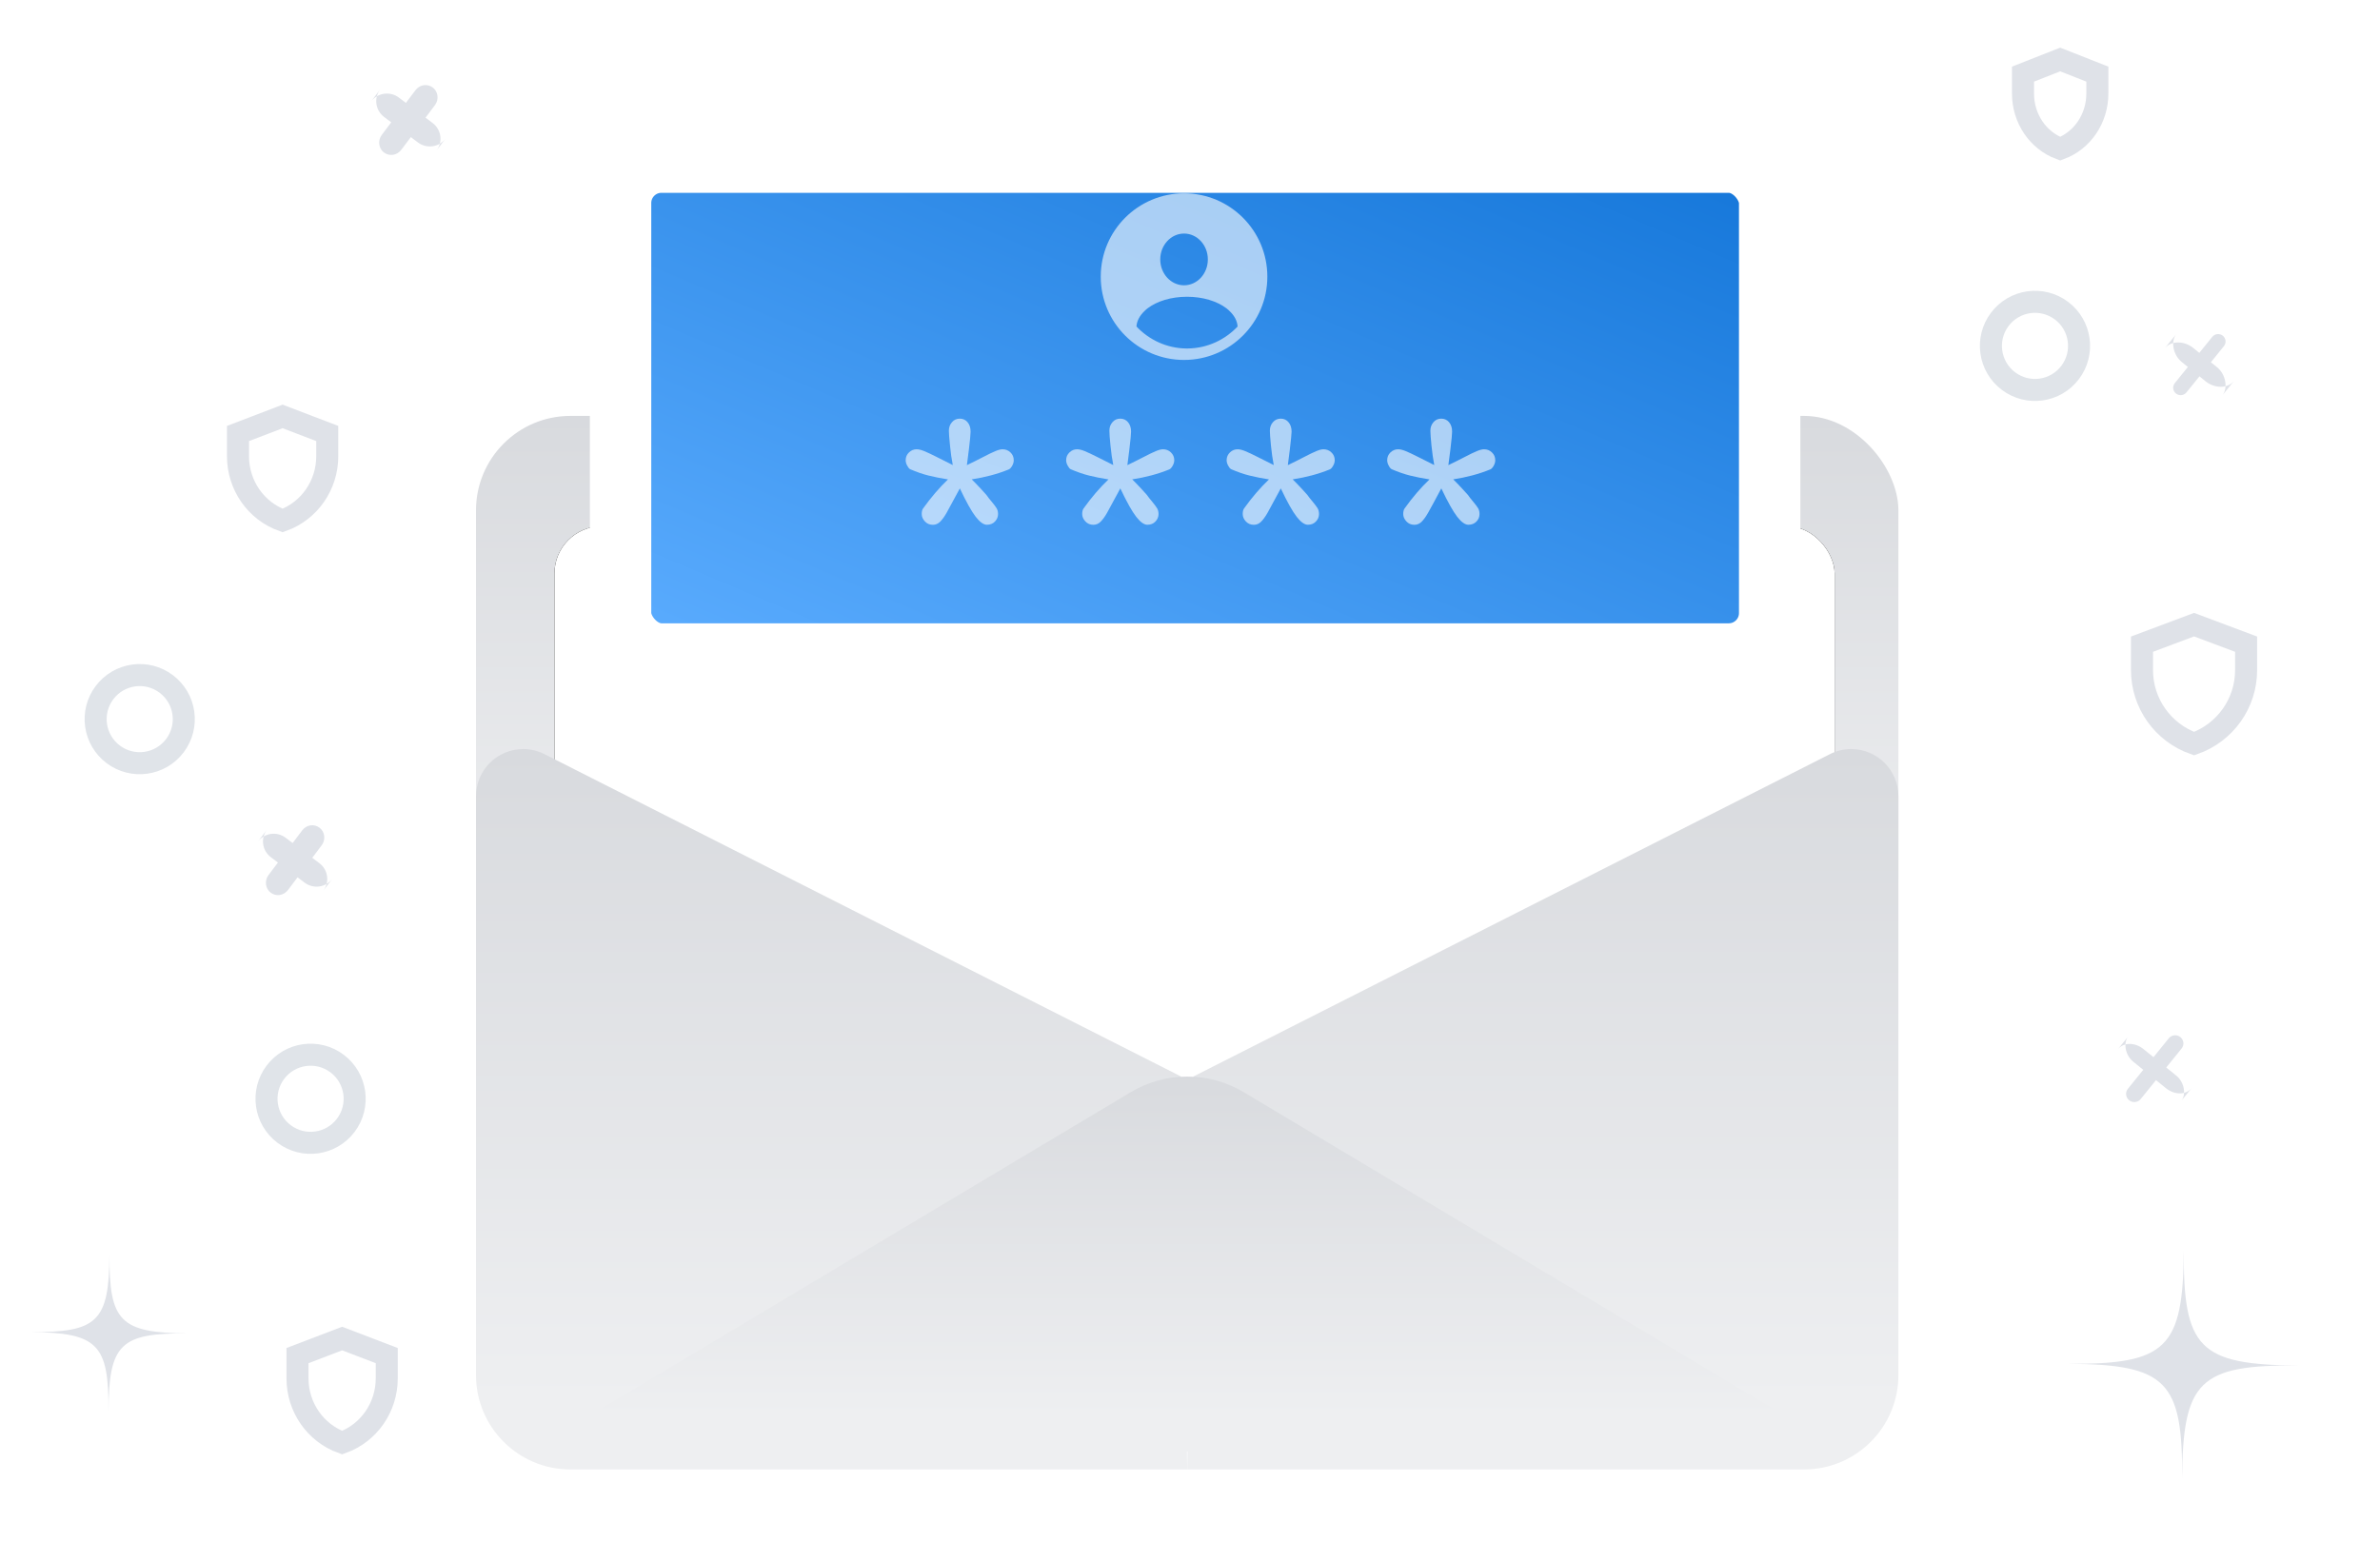 <?xml version="1.0" encoding="UTF-8"?>
<svg width="54px" height="35px" viewBox="0 0 54 35" version="1.1" xmlns="http://www.w3.org/2000/svg" xmlns:xlink="http://www.w3.org/1999/xlink">
    <!-- Generator: Sketch 52.5 (67469) - http://www.bohemiancoding.com/sketch -->
    <title>Yahoo Email OTP </title>
    <desc>Created with Sketch.</desc>
    <defs>
        <filter x="-19.7%" y="-29.5%" width="139.4%" height="163.6%" filterUnits="objectBoundingBox" id="filter-1">
            <feOffset dx="0" dy="1" in="SourceAlpha" result="shadowOffsetOuter1"></feOffset>
            <feGaussianBlur stdDeviation="1" in="shadowOffsetOuter1" result="shadowBlurOuter1"></feGaussianBlur>
            <feColorMatrix values="0 0 0 0 0   0 0 0 0 0   0 0 0 0 0  0 0 0 0.15 0" type="matrix" in="shadowBlurOuter1" result="shadowMatrixOuter1"></feColorMatrix>
            <feMerge>
                <feMergeNode in="shadowMatrixOuter1"></feMergeNode>
                <feMergeNode in="SourceGraphic"></feMergeNode>
            </feMerge>
        </filter>
        <linearGradient x1="50%" y1="90.702%" x2="50%" y2="0%" id="linearGradient-2">
            <stop stop-color="#EEEFF1" offset="0%"></stop>
            <stop stop-color="#D8DADE" offset="100%"></stop>
        </linearGradient>
        <rect id="path-3" x="1.78" y="2.504" width="29.046" height="18.641" rx="1.071"></rect>
        <filter x="-5.2%" y="-8.0%" width="110.3%" height="116.1%" filterUnits="objectBoundingBox" id="filter-4">
            <feOffset dx="0" dy="0" in="SourceAlpha" result="shadowOffsetOuter1"></feOffset>
            <feGaussianBlur stdDeviation="0.5" in="shadowOffsetOuter1" result="shadowBlurOuter1"></feGaussianBlur>
            <feColorMatrix values="0 0 0 0 0.878   0 0 0 0 0.894   0 0 0 0 0.914  0 0 0 1 0" type="matrix" in="shadowBlurOuter1"></feColorMatrix>
        </filter>
        <filter x="-34.0%" y="-85.0%" width="168.0%" height="270.0%" filterUnits="objectBoundingBox" id="filter-5">
            <feOffset dx="0" dy="1" in="SourceAlpha" result="shadowOffsetOuter1"></feOffset>
            <feGaussianBlur stdDeviation="1" in="shadowOffsetOuter1" result="shadowBlurOuter1"></feGaussianBlur>
            <feColorMatrix values="0 0 0 0 0   0 0 0 0 0   0 0 0 0 0  0 0 0 0.15 0" type="matrix" in="shadowBlurOuter1" result="shadowMatrixOuter1"></feColorMatrix>
            <feMerge>
                <feMergeNode in="shadowMatrixOuter1"></feMergeNode>
                <feMergeNode in="SourceGraphic"></feMergeNode>
            </feMerge>
        </filter>
        <linearGradient x1="100%" x2="0%" y2="100%" id="linearGradient-6">
            <stop stop-color="#1476D9" offset="0"></stop>
            <stop stop-color="#5CADFF" offset="1"></stop>
        </linearGradient>
        <filter x="-20.1%" y="-45.4%" width="142.0%" height="187.5%" filterUnits="objectBoundingBox" id="filter-7">
            <feOffset dx="0" dy="1" in="SourceAlpha" result="shadowOffsetOuter1"></feOffset>
            <feGaussianBlur stdDeviation="1" in="shadowOffsetOuter1" result="shadowBlurOuter1"></feGaussianBlur>
            <feColorMatrix values="0 0 0 0 0   0 0 0 0 0   0 0 0 0 0  0 0 0 0.15 0" type="matrix" in="shadowBlurOuter1" result="shadowMatrixOuter1"></feColorMatrix>
            <feMerge>
                <feMergeNode in="shadowMatrixOuter1"></feMergeNode>
                <feMergeNode in="SourceGraphic"></feMergeNode>
            </feMerge>
        </filter>
    </defs>
    <g id="Yahoo-Email-OTP-" stroke="none" stroke-width="1" fill="none" fill-rule="evenodd">
        <path d="M47.712,29.122 C49.27,30.704 49.795,30.706 51.386,29.139 C49.795,30.706 49.789,31.232 51.347,32.812 C49.789,31.232 49.263,31.228 47.673,32.797 C49.263,31.228 49.27,30.704 47.712,29.122 Z" id="Path-Copy-15" fill="#DFE2E8" transform="translate(49.53, 30.967) rotate(-315) translate(-49.53, -30.967) "></path>
        <path d="M49.781,14.175 L48.6,14.618 L48.6,15.208 C48.6,15.957 49.074,16.625 49.781,16.875 C50.489,16.625 50.962,15.957 50.962,15.208 L50.962,14.618 L49.781,14.175 Z" id="Path-Copy-5" stroke="#DFE2E8" stroke-width="0.5"></path>
        <path d="M46.744,1.35 L45.9,1.682 L45.9,2.124 C45.9,2.687 46.238,3.188 46.744,3.375 C47.249,3.188 47.587,2.687 47.587,2.124 L47.587,1.682 L46.744,1.35 Z" id="Path-Copy-7" stroke="#DFE2E8" stroke-width="0.5"></path>
        <path d="M6.412,9.45 L5.4,9.837 L5.4,10.354 C5.4,11.01 5.806,11.594 6.412,11.812 C7.019,11.594 7.425,11.01 7.425,10.354 L7.425,9.837 L6.412,9.45 Z" id="Path-Copy-8" stroke="#DFE2E8" stroke-width="0.5"></path>
        <path d="M49.075,24.066 L49.368,24.066 C49.616,24.066 49.817,24.268 49.817,24.435 L49.817,24.066 C49.817,24.27 49.618,24.435 49.368,24.435 L49.075,24.435 L49.075,24.989 C49.075,25.091 48.989,25.173 48.889,25.173 C48.787,25.173 48.703,25.094 48.703,24.989 L48.703,24.435 L48.41,24.435 C48.162,24.435 47.961,24.233 47.961,24.066 L47.961,24.435 C47.961,24.231 48.16,24.066 48.41,24.066 L48.703,24.066 L48.703,23.512 C48.703,23.411 48.79,23.328 48.889,23.328 C48.992,23.328 49.075,23.408 49.075,23.512 L49.075,24.066 Z" id="Combined-Shape-Copy-6" fill="#DFE2E8" transform="translate(48.889, 24.251) rotate(39) translate(-48.889, -24.251) "></path>
        <path d="M50.071,8.068 L50.249,8.068 C50.523,8.068 50.746,8.294 50.746,8.48 L50.746,8.068 C50.746,8.296 50.511,8.48 50.249,8.48 L50.071,8.48 L50.071,8.95 C50.071,9.043 49.993,9.118 49.902,9.118 C49.809,9.118 49.733,9.045 49.733,8.95 L49.733,8.48 L49.555,8.48 C49.281,8.48 49.058,8.255 49.058,8.068 L49.058,8.48 C49.058,8.253 49.293,8.068 49.555,8.068 L49.733,8.068 L49.733,7.598 C49.733,7.506 49.812,7.43 49.902,7.43 C49.995,7.43 50.071,7.503 50.071,7.598 L50.071,8.068 Z" id="Combined-Shape-Copy-7" fill="#DFE2E8" transform="translate(49.902, 8.274) rotate(39) translate(-49.902, -8.274) "></path>
        <circle id="Oval-2-Copy-2" stroke="#E0E4E9" stroke-width="0.5" transform="translate(7.047, 24.934) scale(-1, 1) rotate(-37) translate(-7.047, -24.934) " cx="7.047" cy="24.934" r="1"></circle>
        <circle id="Oval-2-Copy-3" stroke="#E0E4E9" stroke-width="0.5" transform="translate(3.17, 16.319) scale(-1, 1) rotate(-37) translate(-3.17, -16.319) " cx="3.17" cy="16.319" r="1"></circle>
        <circle id="Oval-2-Copy-4" stroke="#E0E4E9" stroke-width="0.5" transform="translate(46.172, 7.849) scale(-1, 1) rotate(-37) translate(-46.172, -7.849) " cx="46.172" cy="7.849" r="1"></circle>
        <path d="M7.763,30.375 L6.75,30.762 L6.75,31.279 C6.75,31.935 7.156,32.519 7.763,32.737 C8.369,32.519 8.775,31.935 8.775,31.279 L8.775,30.762 L7.763,30.375 Z" id="Path-Copy-4" stroke="#DFE2E8" stroke-width="0.5"></path>
        <path d="M1.223,28.977 C2.294,30.063 2.655,30.065 3.75,28.989 C2.655,30.065 2.652,30.425 3.723,31.509 C2.652,30.425 2.29,30.423 1.196,31.499 C2.29,30.422 2.294,30.063 1.223,28.977 Z" id="Path-Copy-14" fill="#DFE2E8" transform="translate(2.473, 30.243) rotate(-315) translate(-2.473, -30.243) "></path>
        <path d="M6.975,19.243 L7.175,19.243 C7.423,19.243 7.624,19.443 7.624,19.69 L7.624,19.35 C7.624,19.597 7.426,19.797 7.175,19.797 L6.975,19.797 L6.975,20.154 C6.975,20.313 6.845,20.442 6.696,20.442 C6.542,20.442 6.418,20.321 6.418,20.154 L6.418,19.797 L6.217,19.797 C5.969,19.797 5.768,19.597 5.768,19.35 L5.768,19.69 C5.768,19.443 5.967,19.243 6.217,19.243 L6.418,19.243 L6.418,18.886 C6.418,18.727 6.547,18.598 6.696,18.598 C6.85,18.598 6.975,18.719 6.975,18.886 L6.975,19.243 Z" id="Combined-Shape" fill="#DFE2E8" transform="translate(6.696, 19.52) scale(-1, 1) rotate(-37) translate(-6.696, -19.52) "></path>
        <path d="M9.543,2.446 L9.743,2.446 C9.991,2.446 10.193,2.646 10.193,2.893 L10.193,2.553 C10.193,2.799 9.994,2.999 9.743,2.999 L9.543,2.999 L9.543,3.357 C9.543,3.516 9.414,3.645 9.265,3.645 C9.111,3.645 8.986,3.524 8.986,3.357 L8.986,2.999 L8.786,2.999 C8.538,2.999 8.337,2.8 8.337,2.553 L8.337,2.893 C8.337,2.646 8.535,2.446 8.786,2.446 L8.986,2.446 L8.986,2.089 C8.986,1.93 9.115,1.801 9.265,1.801 C9.418,1.801 9.543,1.922 9.543,2.089 L9.543,2.446 Z" id="Combined-Shape-Copy" fill="#DFE2E8" transform="translate(9.265, 2.723) scale(-1, 1) rotate(-37) translate(-9.265, -2.723) "></path>
        <g id="envelop" filter="url(#filter-1)" transform="translate(10.8, 8.438)">
            <g id="envelope-back">
                <rect fill="url(#linearGradient-2)" x="0" y="0" width="32.273" height="12.562" rx="2.143"></rect>
                <g id="envelope-inside">
                    <use fill="black" fill-opacity="1" filter="url(#filter-4)" xlink:href="#path-3"></use>
                    <use fill="#FFFFFF" fill-rule="evenodd" xlink:href="#path-3"></use>
                </g>
            </g>
        </g>
        <g id="message" transform="translate(14.512, 3.375)">
            <g filter="url(#filter-5)" transform="translate(0.264, 0)" fill="url(#linearGradient-6)" id="Rectangle-2-Copy-7" stroke="#FFFFFF" stroke-width="1.393">
                <g>
                    <g>
                        <rect x="-0.696" y="-0.696" width="26.072" height="11.162" rx="0.928"></rect>
                    </g>
                </g>
            </g>
            <path d="M12.893,2.512 C12.893,2.836 12.651,3.099 12.353,3.099 C12.055,3.099 11.813,2.836 11.813,2.512 C11.813,2.188 12.055,1.925 12.353,1.925 C12.651,1.925 12.893,2.188 12.893,2.512 M11.273,4.034 C11.282,3.906 11.346,3.789 11.452,3.687 C11.475,3.665 11.498,3.642 11.525,3.622 C11.736,3.461 12.059,3.359 12.42,3.359 C12.782,3.359 13.105,3.461 13.316,3.622 C13.343,3.642 13.366,3.665 13.389,3.687 C13.495,3.789 13.559,3.906 13.568,4.034 C13.282,4.337 12.883,4.527 12.441,4.533 L12.4,4.533 C11.958,4.527 11.559,4.337 11.273,4.034 M10.463,2.903 C10.463,3.947 11.309,4.793 12.353,4.793 C13.397,4.793 14.243,3.947 14.243,2.903 C14.243,1.859 13.397,1.012 12.353,1.012 C11.309,1.012 10.463,1.859 10.463,2.903 Z" id="Fill-1" fill-opacity="0.6" fill="#FFFFFF"></path>
        </g>
        <g id="envelope-front" transform="translate(10.8, 16.069)" fill="url(#linearGradient-2)">
            <g id="Group" filter="url(#filter-7)">
                <path d="M15.996,7.359 L16.137,16.277 L2.143,16.277 C0.959,16.277 2.55052119e-13,15.318 2.54907206e-13,14.135 L2.56017429e-13,1.001 C2.55944973e-13,0.409 0.48,-0.071 1.071,-0.071 C1.239,-0.071 1.405,-0.031 1.555,0.045 L15.996,7.359 Z" id="Triangle-2"></path>
                <path d="M32.132,7.359 L32.273,16.277 L18.279,16.277 C17.096,16.277 16.137,15.318 16.137,14.135 L16.137,1.001 C16.137,0.409 16.616,-0.071 17.208,-0.071 C17.376,-0.071 17.542,-0.031 17.692,0.045 L32.132,7.359 Z" id="Triangle-2-Copy" transform="translate(24.205, 8.147) scale(-1, 1) translate(-24.205, -8.147) "></path>
                <path d="M31.063,15.872 L1.21,15.872 L14.859,7.713 C15.641,7.245 16.632,7.245 17.415,7.713 L31.063,15.872 Z" id="Triangle"></path>
            </g>
        </g>
        <g id="Group-2" transform="translate(20, 9)" fill="#FFFFFF" opacity="0.6">
            <path d="M1.938,1.555 C2.066,1.494 2.187,1.433 2.305,1.372 C2.422,1.311 2.514,1.266 2.582,1.238 C2.65,1.209 2.705,1.195 2.747,1.195 C2.816,1.195 2.875,1.218 2.926,1.266 C2.976,1.314 3.001,1.373 3.001,1.444 C3.001,1.485 2.989,1.527 2.965,1.57 C2.941,1.613 2.914,1.642 2.887,1.653 C2.632,1.757 2.354,1.831 2.047,1.878 C2.103,1.931 2.171,2.002 2.252,2.089 C2.332,2.176 2.375,2.222 2.379,2.229 C2.408,2.272 2.449,2.324 2.502,2.387 C2.555,2.451 2.592,2.499 2.613,2.535 C2.635,2.572 2.645,2.615 2.645,2.665 C2.645,2.73 2.621,2.787 2.574,2.835 C2.528,2.884 2.466,2.908 2.391,2.908 C2.317,2.908 2.233,2.848 2.139,2.729 C2.046,2.609 1.925,2.394 1.778,2.083 C1.628,2.364 1.528,2.548 1.477,2.638 C1.425,2.728 1.376,2.795 1.329,2.841 C1.282,2.886 1.228,2.909 1.167,2.909 C1.093,2.909 1.033,2.884 0.985,2.832 C0.937,2.78 0.913,2.725 0.913,2.665 C0.913,2.611 0.923,2.569 0.942,2.541 C1.124,2.287 1.313,2.066 1.509,1.879 C1.344,1.853 1.197,1.824 1.066,1.791 C0.936,1.759 0.799,1.711 0.652,1.648 C0.628,1.637 0.606,1.608 0.583,1.565 C0.56,1.522 0.549,1.482 0.549,1.444 C0.549,1.373 0.574,1.314 0.625,1.266 C0.675,1.218 0.733,1.195 0.797,1.195 C0.845,1.195 0.903,1.209 0.975,1.239 C1.047,1.269 1.136,1.311 1.245,1.366 C1.353,1.422 1.479,1.485 1.618,1.553 C1.592,1.426 1.571,1.279 1.555,1.113 C1.538,0.947 1.529,0.835 1.529,0.774 C1.529,0.699 1.552,0.635 1.599,0.581 C1.645,0.526 1.705,0.5 1.778,0.5 C1.848,0.5 1.908,0.527 1.953,0.581 C1.998,0.634 2.022,0.705 2.022,0.795 C2.022,0.82 2.018,0.868 2.012,0.939 C2.006,1.01 1.996,1.099 1.983,1.201 C1.971,1.304 1.953,1.422 1.938,1.555 Z" id="Path"></path>
            <path d="M5.579,1.555 C5.707,1.494 5.828,1.433 5.946,1.372 C6.063,1.311 6.155,1.266 6.223,1.238 C6.291,1.209 6.346,1.195 6.388,1.195 C6.457,1.195 6.517,1.218 6.567,1.266 C6.617,1.314 6.643,1.373 6.643,1.444 C6.643,1.485 6.63,1.527 6.606,1.57 C6.582,1.613 6.556,1.642 6.528,1.653 C6.273,1.757 5.995,1.831 5.689,1.878 C5.744,1.931 5.812,2.002 5.893,2.089 C5.973,2.176 6.016,2.222 6.02,2.229 C6.049,2.272 6.091,2.324 6.144,2.387 C6.196,2.451 6.233,2.499 6.254,2.535 C6.276,2.572 6.286,2.615 6.286,2.665 C6.286,2.73 6.262,2.787 6.215,2.835 C6.169,2.884 6.107,2.908 6.033,2.908 C5.958,2.908 5.874,2.848 5.781,2.729 C5.687,2.609 5.566,2.394 5.419,2.083 C5.269,2.364 5.169,2.548 5.118,2.638 C5.066,2.728 5.017,2.795 4.97,2.841 C4.924,2.886 4.869,2.909 4.808,2.909 C4.735,2.909 4.674,2.884 4.626,2.832 C4.578,2.78 4.554,2.725 4.554,2.665 C4.554,2.611 4.564,2.569 4.583,2.541 C4.765,2.287 4.954,2.066 5.15,1.879 C4.985,1.853 4.838,1.824 4.707,1.791 C4.577,1.759 4.44,1.711 4.293,1.648 C4.27,1.637 4.247,1.608 4.224,1.565 C4.201,1.522 4.19,1.482 4.19,1.444 C4.19,1.373 4.215,1.314 4.266,1.266 C4.316,1.218 4.374,1.195 4.438,1.195 C4.486,1.195 4.544,1.209 4.616,1.239 C4.688,1.269 4.777,1.311 4.886,1.366 C4.994,1.422 5.12,1.485 5.259,1.553 C5.234,1.426 5.212,1.279 5.196,1.113 C5.179,0.947 5.171,0.835 5.171,0.774 C5.171,0.699 5.193,0.635 5.24,0.581 C5.287,0.526 5.346,0.5 5.419,0.5 C5.489,0.5 5.549,0.527 5.594,0.581 C5.639,0.634 5.663,0.705 5.663,0.795 C5.663,0.82 5.66,0.868 5.653,0.939 C5.647,1.01 5.637,1.099 5.624,1.201 C5.612,1.304 5.594,1.422 5.579,1.555 Z" id="Path"></path>
            <path d="M9.22,1.555 C9.349,1.494 9.47,1.433 9.587,1.372 C9.704,1.311 9.796,1.266 9.864,1.238 C9.932,1.209 9.988,1.195 10.029,1.195 C10.098,1.195 10.158,1.218 10.208,1.266 C10.259,1.314 10.284,1.373 10.284,1.444 C10.284,1.485 10.271,1.527 10.247,1.57 C10.223,1.613 10.197,1.642 10.169,1.653 C9.914,1.757 9.636,1.831 9.33,1.878 C9.385,1.931 9.453,2.002 9.534,2.089 C9.615,2.176 9.657,2.222 9.661,2.229 C9.69,2.272 9.732,2.324 9.785,2.387 C9.838,2.451 9.874,2.499 9.896,2.535 C9.917,2.572 9.927,2.615 9.927,2.665 C9.927,2.73 9.903,2.787 9.856,2.835 C9.81,2.884 9.748,2.908 9.674,2.908 C9.599,2.908 9.515,2.848 9.422,2.729 C9.328,2.609 9.207,2.394 9.06,2.083 C8.91,2.364 8.81,2.548 8.759,2.638 C8.707,2.728 8.658,2.795 8.611,2.841 C8.565,2.886 8.511,2.909 8.449,2.909 C8.376,2.909 8.315,2.884 8.267,2.832 C8.219,2.78 8.196,2.725 8.196,2.665 C8.196,2.611 8.206,2.569 8.224,2.541 C8.406,2.287 8.595,2.066 8.792,1.879 C8.627,1.853 8.479,1.824 8.348,1.791 C8.218,1.759 8.081,1.711 7.935,1.648 C7.911,1.637 7.888,1.608 7.865,1.565 C7.843,1.522 7.831,1.482 7.831,1.444 C7.831,1.373 7.857,1.314 7.907,1.266 C7.957,1.218 8.015,1.195 8.08,1.195 C8.127,1.195 8.185,1.209 8.257,1.239 C8.329,1.269 8.419,1.311 8.527,1.366 C8.635,1.422 8.761,1.485 8.9,1.553 C8.875,1.426 8.853,1.279 8.837,1.113 C8.821,0.947 8.812,0.835 8.812,0.774 C8.812,0.699 8.834,0.635 8.881,0.581 C8.928,0.526 8.987,0.5 9.06,0.5 C9.131,0.5 9.19,0.527 9.235,0.581 C9.281,0.634 9.305,0.705 9.305,0.795 C9.305,0.82 9.301,0.868 9.294,0.939 C9.288,1.01 9.278,1.099 9.265,1.201 C9.253,1.304 9.236,1.422 9.22,1.555 Z" id="Path"></path>
            <path d="M12.862,1.555 C12.991,1.494 13.112,1.433 13.229,1.372 C13.346,1.311 13.438,1.266 13.506,1.238 C13.575,1.209 13.63,1.195 13.672,1.195 C13.741,1.195 13.8,1.218 13.85,1.266 C13.901,1.314 13.926,1.373 13.926,1.444 C13.926,1.485 13.914,1.527 13.89,1.57 C13.866,1.613 13.839,1.642 13.811,1.653 C13.557,1.757 13.277,1.831 12.972,1.878 C13.028,1.931 13.096,2.002 13.176,2.089 C13.257,2.176 13.3,2.222 13.304,2.229 C13.333,2.272 13.374,2.324 13.427,2.387 C13.48,2.451 13.517,2.499 13.538,2.535 C13.559,2.572 13.569,2.615 13.569,2.665 C13.569,2.73 13.546,2.787 13.499,2.835 C13.452,2.884 13.391,2.908 13.316,2.908 C13.242,2.908 13.157,2.848 13.064,2.729 C12.971,2.609 12.85,2.394 12.702,2.083 C12.552,2.364 12.453,2.548 12.401,2.638 C12.35,2.728 12.3,2.795 12.254,2.841 C12.207,2.886 12.153,2.909 12.091,2.909 C12.018,2.909 11.958,2.884 11.91,2.832 C11.862,2.78 11.838,2.725 11.838,2.665 C11.838,2.611 11.848,2.569 11.867,2.541 C12.048,2.287 12.237,2.066 12.434,1.879 C12.269,1.853 12.121,1.824 11.99,1.791 C11.861,1.759 11.723,1.711 11.577,1.648 C11.553,1.637 11.53,1.608 11.508,1.565 C11.485,1.522 11.474,1.482 11.474,1.444 C11.474,1.373 11.499,1.314 11.549,1.266 C11.6,1.218 11.658,1.195 11.722,1.195 C11.77,1.195 11.828,1.209 11.9,1.239 C11.971,1.269 12.061,1.311 12.169,1.366 C12.278,1.422 12.404,1.485 12.542,1.553 C12.517,1.426 12.496,1.279 12.479,1.113 C12.463,0.947 12.454,0.835 12.454,0.774 C12.454,0.699 12.477,0.635 12.523,0.581 C12.57,0.526 12.629,0.5 12.702,0.5 C12.773,0.5 12.832,0.527 12.878,0.581 C12.923,0.634 12.947,0.705 12.947,0.795 C12.947,0.82 12.943,0.868 12.937,0.939 C12.931,1.01 12.92,1.099 12.908,1.201 C12.895,1.304 12.878,1.422 12.862,1.555 Z" id="Path"></path>
        </g>
    </g>
</svg>
